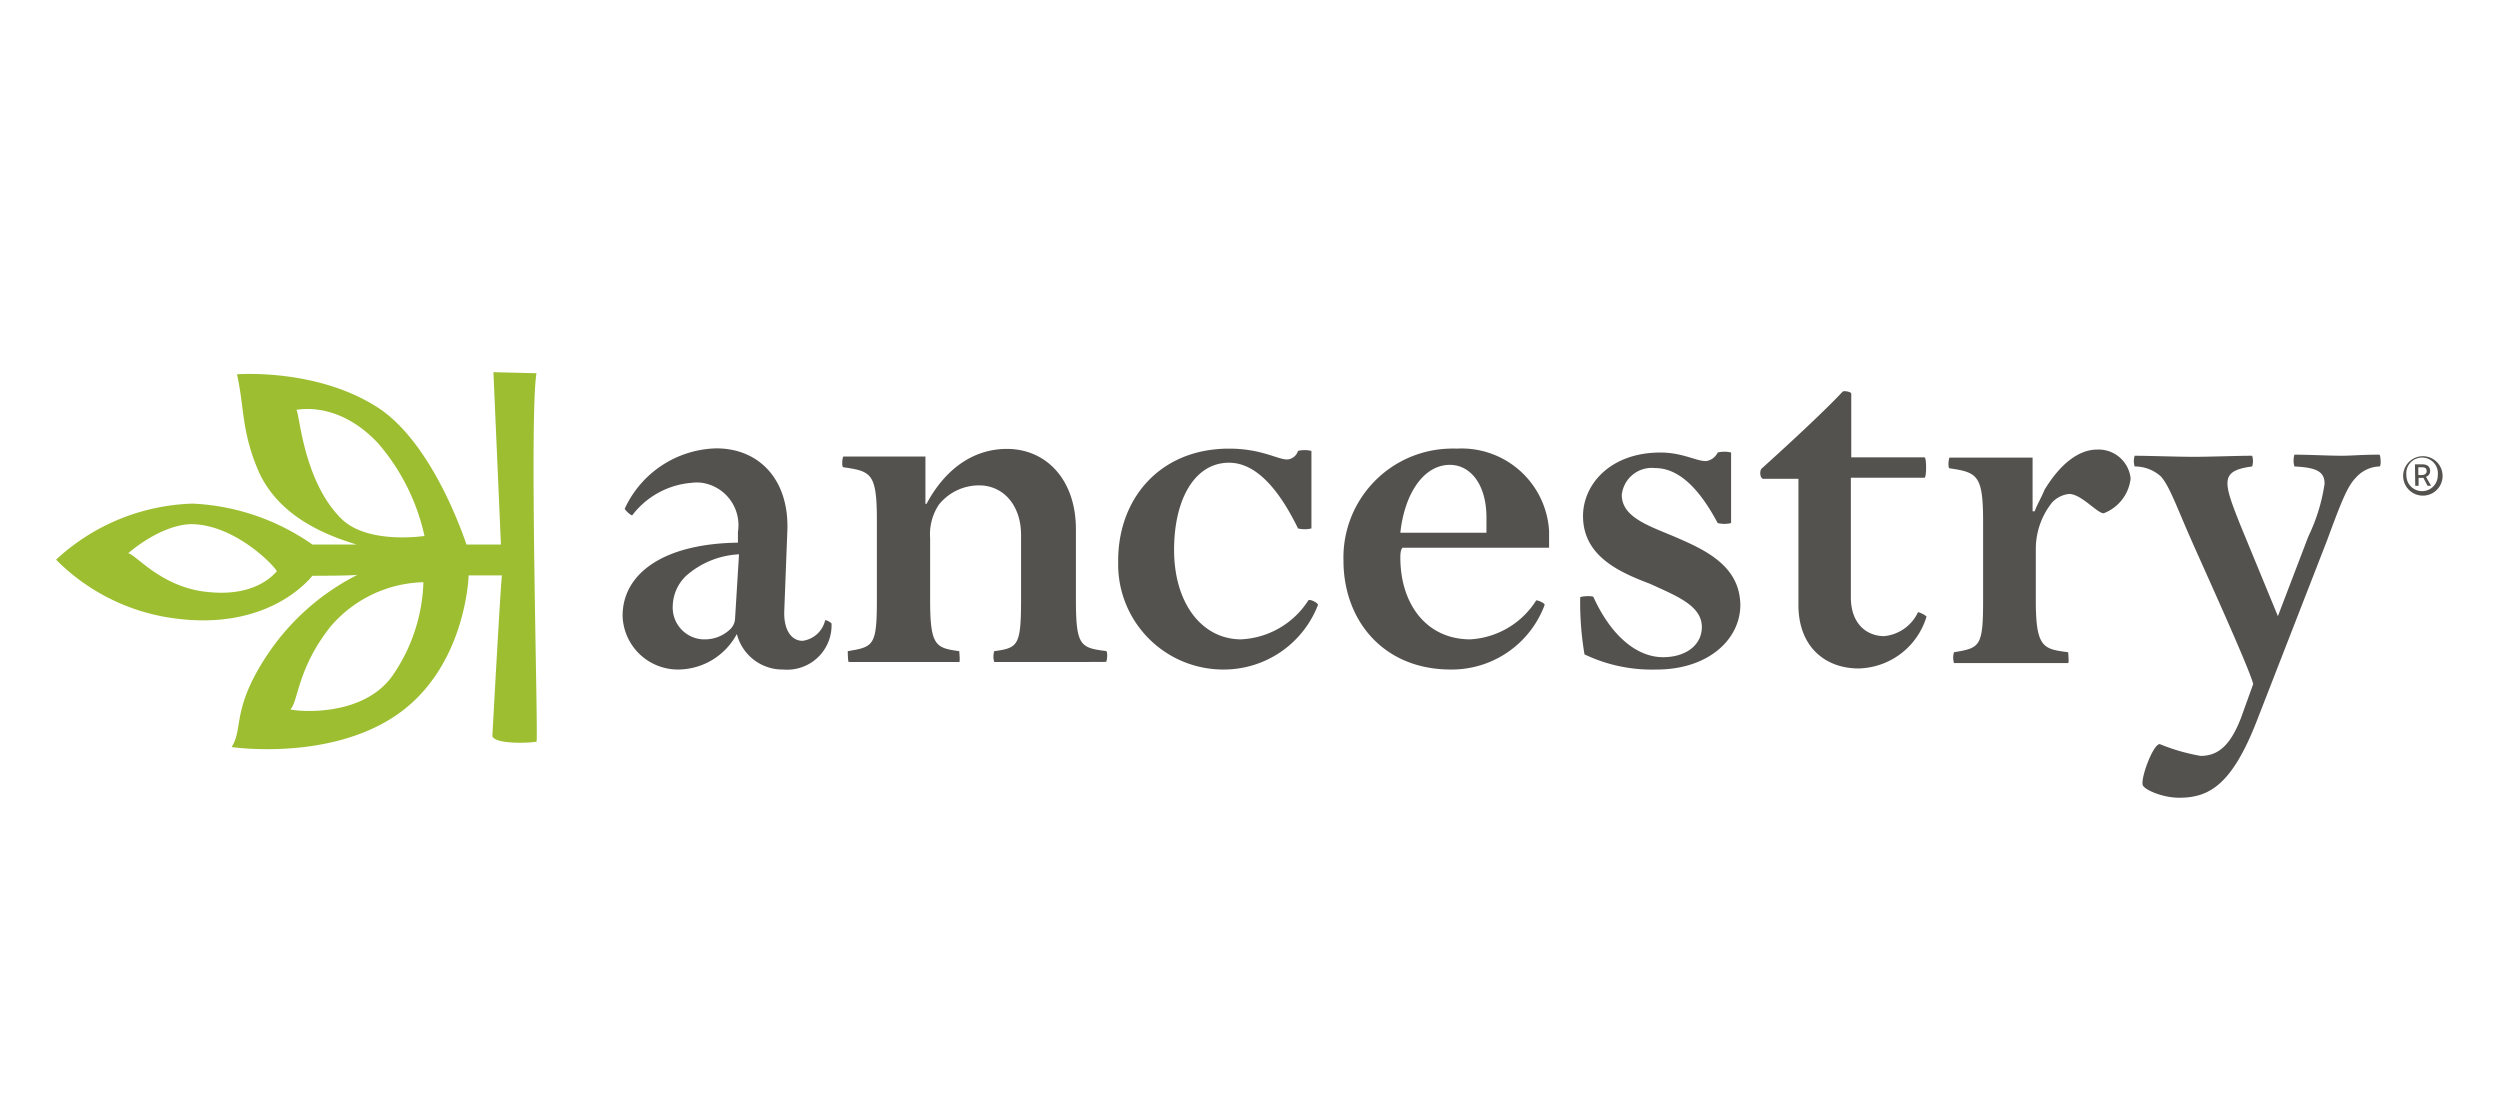 <svg id="Layer_1" data-name="Layer 1" xmlns="http://www.w3.org/2000/svg" viewBox="0 0 186.4 82"><title>Artboard 1</title><path d="M58.39,49.92a3.51,3.51,0,0,1-3.45-2.65,5,5,0,0,1-4.34,2.65,4.13,4.13,0,0,1-4.18-4c0-3.13,3-5.38,8.6-5.46v-.8A3.19,3.19,0,0,0,52.35,36a3,3,0,0,0-.79,0,6.16,6.16,0,0,0-4.41,2.41c-.08.08-.57-.4-.57-.48a7.72,7.72,0,0,1,6.83-4.5c3.13,0,5.38,2.25,5.3,6l-.24,6.26c0,1.45.64,2.09,1.37,2.09a2,2,0,0,0,1.68-1.52c0-.09.48.16.48.24a3.31,3.31,0,0,1-3.18,3.43A3.05,3.05,0,0,1,58.39,49.92ZM55.1,41.33a6.43,6.43,0,0,0-3.94,1.6,3.21,3.21,0,0,0-1,2.25,2.37,2.37,0,0,0,2.25,2.49h.08a2.72,2.72,0,0,0,2-.8,1.21,1.21,0,0,0,.32-.81Z" fill="#54524f"/><path d="M78.39,49.36H74.13a1.4,1.4,0,0,1,0-.81c1.77-.24,2-.4,2-3.85V39.88c0-2.17-1.29-3.69-3.13-3.69a3.84,3.84,0,0,0-3,1.44,4,4,0,0,0-.65,2.49V44.7c0,3.45.4,3.61,2.17,3.85,0,0,.08.81,0,.81H63.29c-.08,0-.08-.81-.08-.81,1.93-.32,2.17-.4,2.17-3.85V38.84c0-3.54-.4-3.7-2.49-4-.16,0-.08-.8,0-.8H69v3.53h.08c1.37-2.57,3.46-4.1,6-4.1,2.89,0,5.14,2.25,5.14,6v5.22c0,3.45.32,3.61,2.24,3.85.16,0,.08.81,0,.81C81.28,49.36,79.51,49.36,78.39,49.36Z" fill="#54524f"/><path d="M91.32,49.92a7.84,7.84,0,0,1-7.95-7.74c0-.13,0-.25,0-.37,0-4.66,3.13-8.36,8.27-8.36,2.41,0,3.61.81,4.34.81a.91.91,0,0,0,.8-.64,2.11,2.11,0,0,1,1,0V39.4a2.11,2.11,0,0,1-1,0c-1.29-2.65-3-4.9-5.14-4.9-2.57,0-4.1,2.73-4.1,6.5,0,4,2.09,6.67,5,6.67a6.31,6.31,0,0,0,5-2.89c.08-.16.73.16.73.32A7.53,7.53,0,0,1,91.32,49.92Z" fill="#54524f"/><path d="M104.41,41.57c0,3.45,1.93,6.1,5.22,6.1a6.23,6.23,0,0,0,4.9-2.89c0-.08.64.16.64.32a7.39,7.39,0,0,1-7,4.82c-5.06,0-8-3.7-8-8.11a8.12,8.12,0,0,1,7.89-8.36,5,5,0,0,1,.55,0,6.53,6.53,0,0,1,6.89,6.16.41.41,0,0,1,0,.11v1.12H104.57C104.41,41,104.41,41.41,104.41,41.57Zm6.42-1.85V38.59c0-2.48-1.2-3.93-2.73-3.93-1.92,0-3.37,2.09-3.69,5.06Z" fill="#54524f"/><path d="M123.52,49.92a11.63,11.63,0,0,1-5.38-1.13,23.27,23.27,0,0,1-.32-4.25c0-.08,1-.16,1,0C120.1,47.35,122,49,124,49c1.68,0,2.89-.89,2.89-2.25,0-1.61-1.93-2.33-3.86-3.22-2.33-.88-5-2.08-5-5.06,0-2.32,2-4.73,5.78-4.73,1.61,0,2.66.64,3.38.64a1.13,1.13,0,0,0,.88-.64,2.11,2.11,0,0,1,1,0V39a2.11,2.11,0,0,1-1,0c-1.28-2.41-2.81-4.1-4.66-4.1a2.25,2.25,0,0,0-2.49,2v0c0,1.6,1.85,2.25,3.78,3.05,2.33,1,5.06,2.17,5.06,5.22C129.71,47.75,127.3,49.92,123.52,49.92Z" fill="#54524f"/><path d="M131.47,35.7c-.24,0-.32-.64-.08-.8,1.69-1.53,4.5-4.1,6-5.7.08-.08.64,0,.64.16V34.1h5.46c.16,0,.16,1.52,0,1.52H138v8.92c0,2,1.21,2.89,2.49,2.89A3.12,3.12,0,0,0,143,45.66c0-.08.64.24.64.32a5.42,5.42,0,0,1-5.06,3.86c-2.49,0-4.49-1.61-4.49-4.74V35.7Z" fill="#54524f"/><path d="M156.85,38.27c-.48,0-1.68-1.44-2.57-1.44a2,2,0,0,0-1.28.64,5.55,5.55,0,0,0-1.21,3.45v3.86c0,3.53.57,3.61,2.41,3.85,0,0,.08.81,0,.81h-8.51a1.4,1.4,0,0,1,0-.81c1.93-.32,2.17-.4,2.17-3.85V38.92c0-3.46-.4-3.7-2.49-4-.16,0-.08-.8,0-.8h6.18v4h.16c.16-.48.49-1,.73-1.6,1.12-1.85,2.49-3,3.93-3a2.4,2.4,0,0,1,2.49,2.16A3.15,3.15,0,0,1,156.85,38.27Z" fill="#54524f"/><path d="M175.65,35.62c-.65.65-1.13,1.93-2.17,4.74l-5.22,13.41c-1.85,4.74-3.54,5.71-5.78,5.71-1.29,0-2.73-.65-2.73-1-.09-.64.8-3,1.28-3a14.6,14.6,0,0,0,3.05.88c1.37,0,2.25-.88,3-2.81L168,51c-.32-1.28-4.18-9.71-4.66-10.84-1-2.25-1.61-4-2.25-4.66a2.9,2.9,0,0,0-1.93-.72,1.36,1.36,0,0,1,0-.8c1,0,3.22.08,4.42.08s3.29-.08,4.34-.08a1.36,1.36,0,0,1,0,.8c-2.41.32-2.17,1.12-.89,4.34l2.81,6.82L172.11,40a13.58,13.58,0,0,0,1.21-3.93c0-.89-.56-1.21-2.25-1.29a1.64,1.64,0,0,1,0-.88c1.12,0,2.57.08,3.53.08.73,0,1.45-.08,2.81-.08.08,0,.16.88,0,.88A2.43,2.43,0,0,0,175.65,35.62Z" fill="#54524f"/><path d="M23.29,42.93c-.08.08-3.21,4.26-10.6,3.13a15.23,15.23,0,0,1-8.51-4.33,15.63,15.63,0,0,1,10.2-4.18,16.88,16.88,0,0,1,8.91,3.05h3.3c-2.65-.8-5.87-2.25-7.31-5.46-1.29-3-1.05-4.74-1.61-7.23,0,0,5.94-.48,10.52,2.49,4.18,2.73,6.51,10,6.59,10.2h2.57l-.56-12.85,3.21.08c-.56,3.38.16,27.47,0,27.47-.32.08-3,.24-3.29-.4,0,0,.64-11.81.72-12H34.94c0,.16-.24,6.83-5.3,10.36S17.27,55.7,17.27,55.7c.88-1.36,0-2.81,2.57-6.74a17.64,17.64,0,0,1,6.83-6.11C26.43,42.93,23.37,42.93,23.29,42.93ZM9.56,41.25c.56.08,2.49,2.57,5.94,2.89,3.78.4,5.06-1.53,5.14-1.53,0-.24-3.05-3.53-6.42-3.53C11.89,39.16,9.56,41.25,9.56,41.25Zm22,2.16a9.4,9.4,0,0,0-6.91,3.3c-2.49,3.13-2.41,5.62-3,6.18.48.16,5.54.64,7.71-2.65a12.92,12.92,0,0,0,2.21-6.83ZM28.19,33.05c-2.81-3-5.62-2.57-6.1-2.49.24.08.48,5.38,3.45,8.2,2,1.84,6.11,1.2,6.11,1.2A15.7,15.7,0,0,0,28.19,33.05Z" fill="#9cbe30"/><path d="M179.18,35.45a1.47,1.47,0,1,1,0,.07Zm2.58,0a1.18,1.18,0,0,0-2.34-.31,1.6,1.6,0,0,0,0,.31,1.17,1.17,0,0,0,2.34,0Zm-1.7-.83h.54c.3,0,.59.11.59.5a.44.44,0,0,1-.31.43l.38.67H181l-.31-.59h-.36v.59h-.25Zm.47.8c.24,0,.4-.09.4-.29s-.09-.29-.37-.29h-.25v.58Z" fill="#54524f"/></svg>